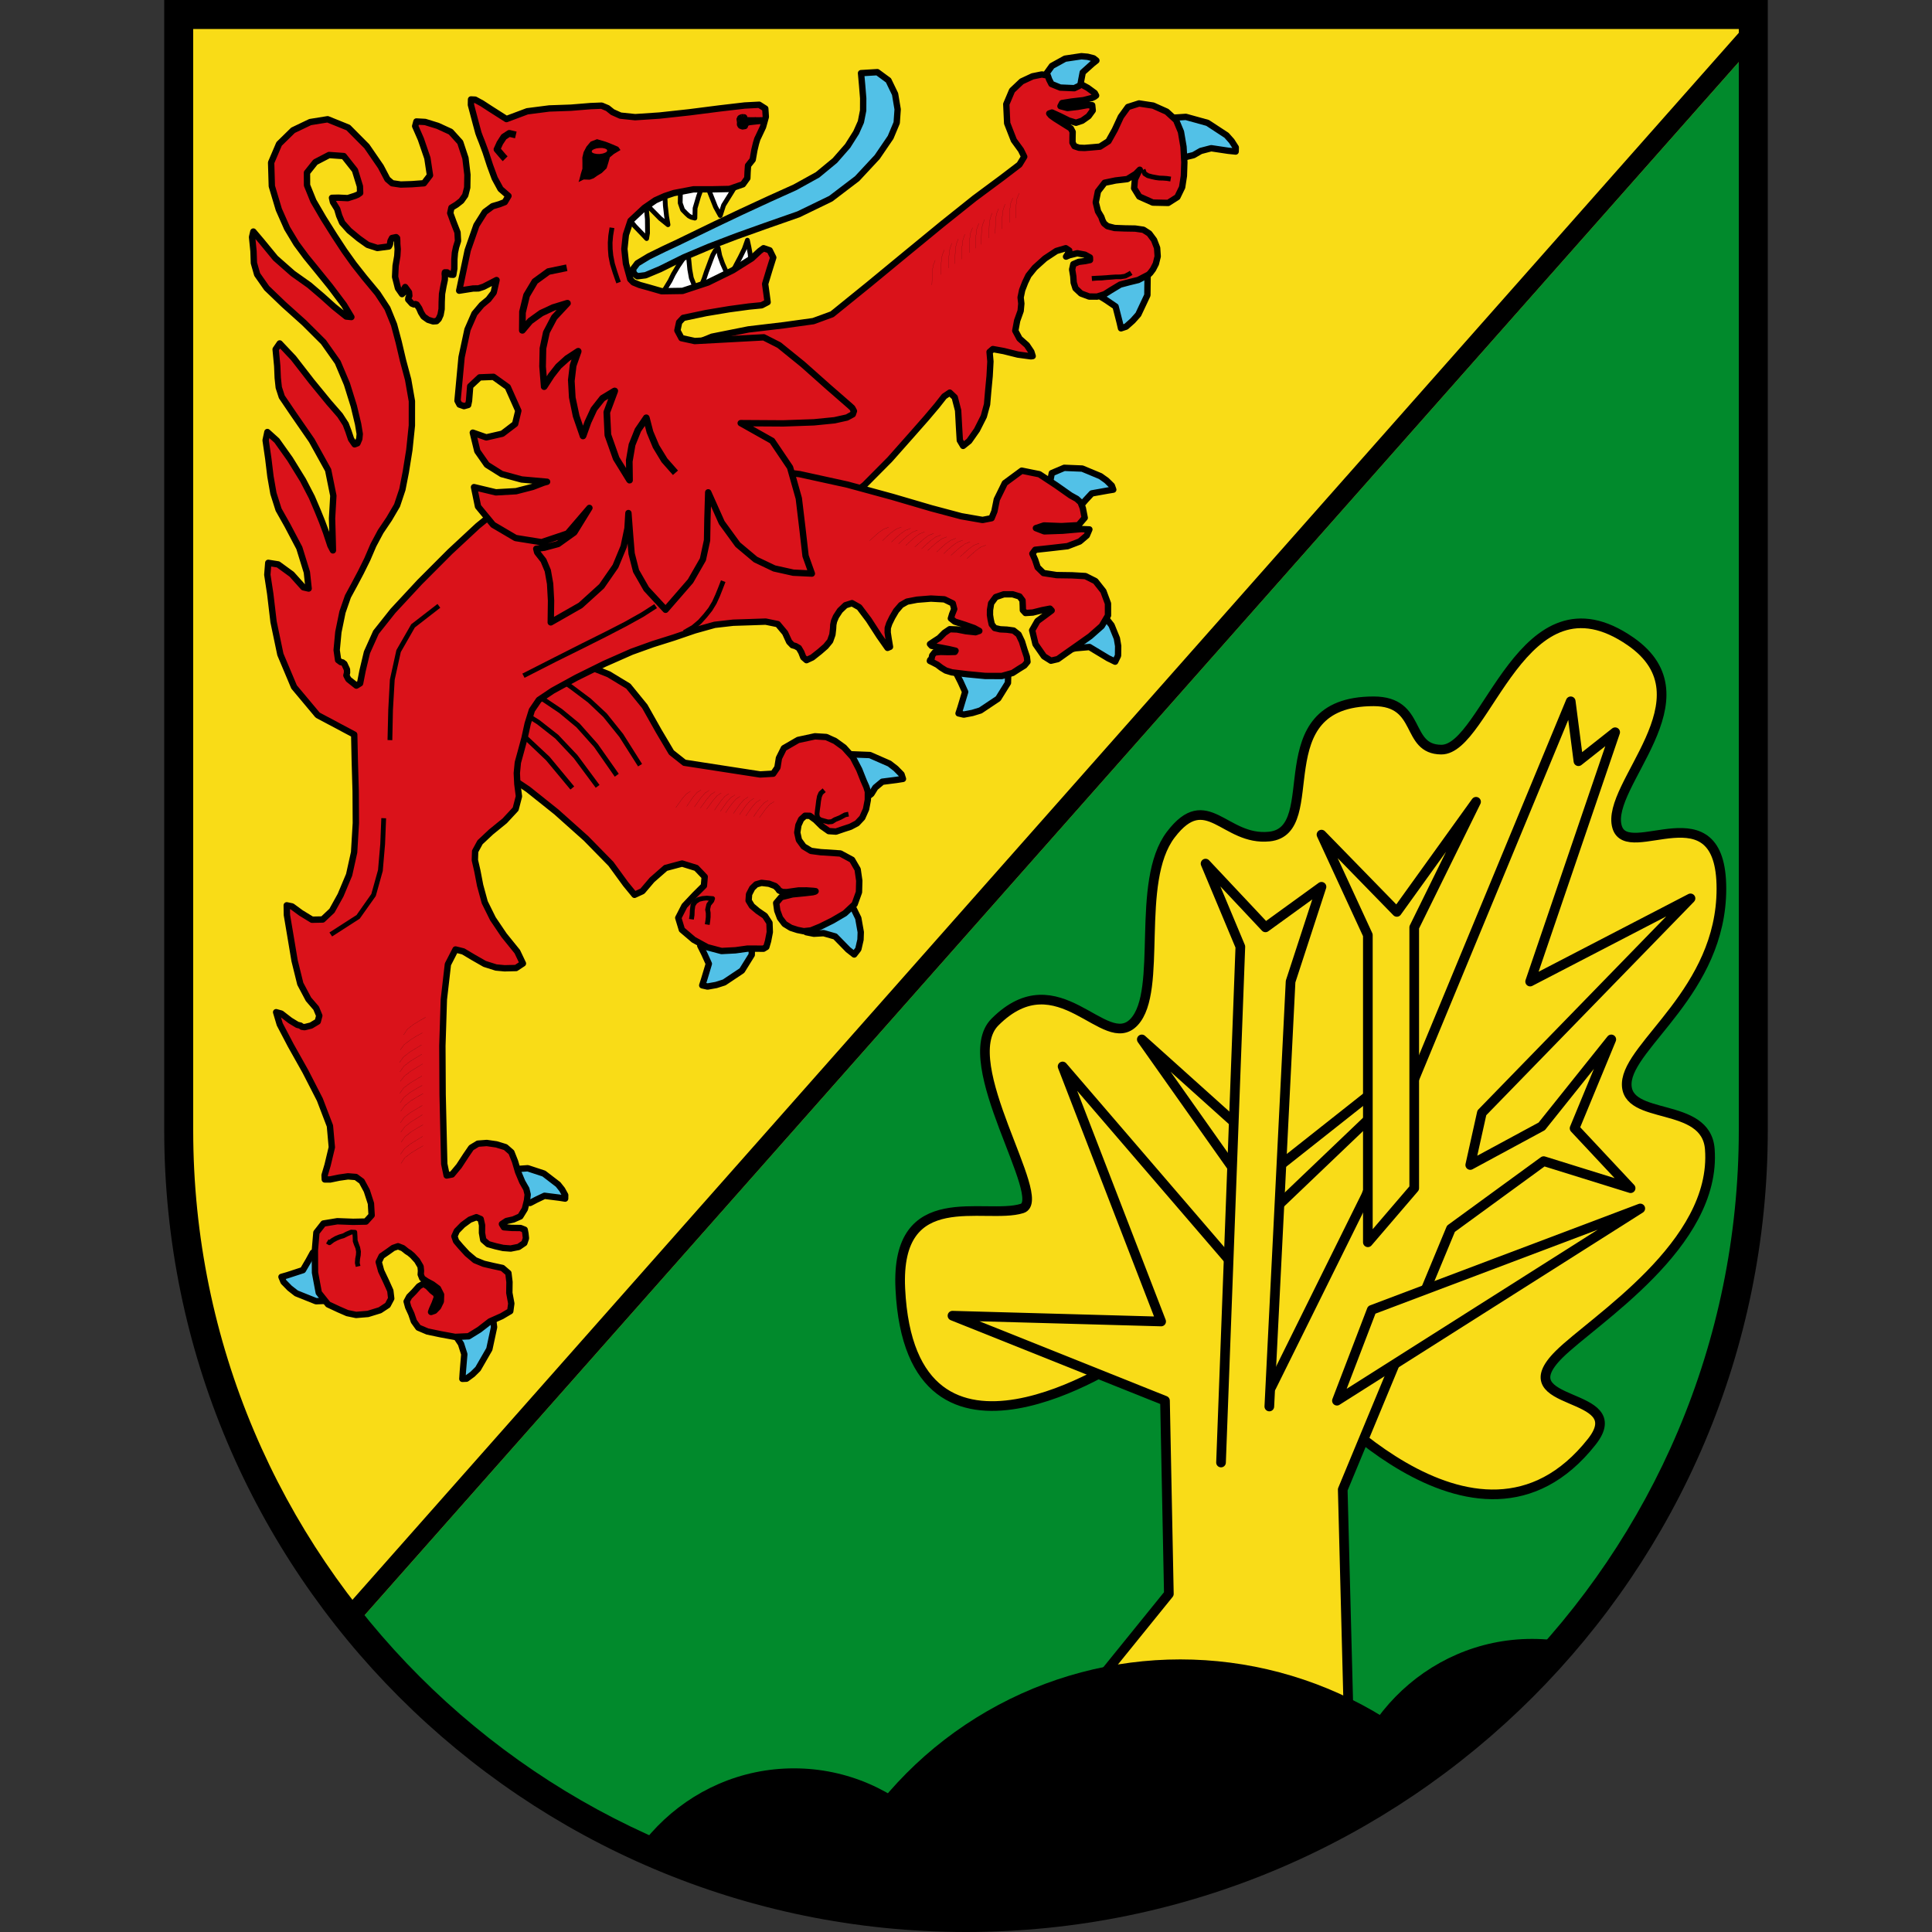 <?xml version="1.0" encoding="UTF-8" standalone="no"?>
<!DOCTYPE svg PUBLIC "-//W3C//DTD SVG 1.1//EN" "http://www.w3.org/Graphics/SVG/1.1/DTD/svg11.dtd">
<svg width="100%" height="100%" viewBox="0 0 1000 1000" version="1.1" xmlns="http://www.w3.org/2000/svg" xmlns:xlink="http://www.w3.org/1999/xlink" xml:space="preserve" xmlns:serif="http://www.serif.com/" style="fill-rule:evenodd;clip-rule:evenodd;stroke-linecap:round;stroke-linejoin:round;stroke-miterlimit:10;">
    <rect x="0" y="0" width="1000" height="1000" fill="#333333" stroke="none"/>
    <path d="M92.5,585L92.5,7.5C92.5,7.5 825.157,7.5 907.5,7.5C907.5,7.5 907.5,585 907.5,585C907.5,809.905 724.905,992.5 500,992.5C275.095,992.5 92.5,809.905 92.5,585Z" style="fill:rgb(249,220,23);"/>
    <path d="M907.5,23.606L183.653,841.766C258.395,933.713 372.387,992.5 500,992.5C724.905,992.5 907.5,809.905 907.5,585L907.5,23.606Z" style="fill:rgb(1,138,44);"/>
    <path d="M674,715C674,715 763.912,822.258 823.89,746.27C845.13,719.36 778.891,728.945 807,701C824.913,683.191 888.667,644.217 885,594.826C883.125,569.567 841.117,580.492 842,560.651C842.883,540.81 891,512.917 891,460C891,407.083 842.523,446.88 837,428C830.696,406.451 886.384,361.4 844,332C787.848,293.05 769.573,388.151 746,388C727.183,387.879 736.24,363 711,363C653.261,363 686.295,429.984 657,433C633.702,435.398 624.667,407.5 606,432C587.333,456.5 602.167,512.833 587,529C571.833,545.167 547.84,496.163 515,529C494.232,549.766 543.292,621.026 529,625.5C509.833,631.5 463.39,612.533 466,667C471.32,777.997 582.5,703 582.5,703L674,715Z" style="fill:rgb(249,220,24);stroke:black;stroke-width:5px;"/>
    <path d="M591,538L650,591L650,621.5L591,538Z" style="fill:rgb(249,220,24);stroke:black;stroke-width:5px;"/>
    <path d="M650,635L654,610L724,554.651L724,564.338L650,635Z" style="fill:rgb(249,220,24);stroke:black;stroke-width:5px;"/>
    <path d="M658,718L707,619L813,363L817,394L836,379L792,508.053L875,465L767,576L761,603L798,583L834,538L815,584L844,615L799,601L751,636L695,771L698,887L588,888L571,867L605,825L603,725L493,681L601,684L550,552L642,659L658,718Z" style="fill:rgb(249,220,24);stroke:black;stroke-width:5px;"/>
    <path d="M632,757L642,490L624,447L655,480L684,459L668,508.053L657,728" style="fill:rgb(249,220,24);stroke:black;stroke-width:5px;"/>
    <path d="M684,432L723,472L764,415L732,480L732,615L708,643L708,484L684,432Z" style="fill:rgb(249,220,24);stroke:black;stroke-width:5px;"/>
    <path d="M710,678L692,725L849,625.5L710,678Z" style="fill:rgb(249,220,24);stroke:black;stroke-width:5px;"/>
    <g>
        <clipPath id="_clip1">
            <path d="M907.5,23.606L183.653,841.766C258.395,933.713 372.387,992.5 500,992.5C724.905,992.5 907.5,809.905 907.5,585L907.5,23.606Z"/>
        </clipPath>
        <g clip-path="url(#_clip1)">
            <g transform="matrix(1.01,0,0,1.01,-85.97,-60.192)">
                <circle cx="690" cy="1108" r="198"/>
            </g>
            <g transform="matrix(0.505,0,0,0.517,444.515,377.825)">
                <circle cx="690" cy="1108" r="198"/>
            </g>
            <g transform="matrix(0.505,0,0,0.517,62.515,444.825)">
                <circle cx="690" cy="1108" r="198"/>
            </g>
        </g>
    </g>
    <path d="M85,585L85,0L915,0L915,585C915,814.045 729.045,1000 500,1000C270.955,1000 85,814.045 85,585ZM100,585L100,15C202.41,15 797.59,15 900,15C900,15 900,585 900,585C900,805.766 720.766,985 500,985C279.234,985 100,805.766 100,585Z"/>
    <path d="M177.344,833.805L907.5,8.514L907.5,23.606L183.653,841.766C181.518,839.139 179.415,836.486 177.344,833.805Z"/>
    <g id="g1" transform="matrix(1.664,0,0,1.664,362.097,358.252)">
        <g id="g29" transform="matrix(-0.03,0.002,0.002,0.03,302.096,-229.373)">
            <path id="path5" d="M6172,890L6187,953L6274,983L6412,985L6468,969L6486,940L6513,903L6540,813L6465,722L6324,656L6153,642L6090,652L6029,672L6002,697L6044,726L6151,810L6172,890Z" style="fill:rgb(15,71,175);fill-rule:nonzero;"/>
            <path id="path6" d="M6044,726L6151,810L6172,890L6187,953L6274,983L6412,985L6468,969L6486,940L6513,903L6540,813L6465,722L6324,656L6153,642L6090,652L6029,672L6002,697L6044,726Z" style="fill:rgb(82,193,231);fill-rule:nonzero;stroke:black;stroke-width:65.86px;stroke-linecap:butt;stroke-linejoin:miter;stroke-miterlimit:4;"/>
            <path id="path7" d="M4703,1719L4877,1681L4987,1702L5064,1740L5138,1753L5241,1700L5380,1578L5416,1517L5399,1479L5382,1431L5300,1340L5117,1340L4897,1417L4710,1558L4661,1621L4623,1690L4627,1732L4703,1719Z" style="fill:rgb(15,71,175);fill-rule:nonzero;"/>
            <path id="path8" d="M4703,1719L4877,1681L4987,1702L5064,1740L5138,1753L5241,1700L5380,1578L5416,1517L5399,1479L5382,1431L5300,1340L5117,1340L4897,1417L4710,1558L4661,1621L4623,1690L4627,1732L4703,1719Z" style="fill:rgb(82,193,231);fill-rule:nonzero;stroke:black;stroke-width:65.86px;stroke-linecap:butt;stroke-linejoin:miter;stroke-miterlimit:4;"/>
            <path id="path9" d="M6065,3177L6139,3124L6116,3011L6014,2860L5950,2810L5898,2808L5830,2802L5688,2826L5622,2962L5637,3154L5744,3347L5806,3408L5878,3464L5932,3478L5942,3416L5973,3249L6065,3177Z" style="fill:rgb(15,71,175);fill-rule:nonzero;"/>
            <path id="path10" d="M5942,3416L5973,3249L6065,3177L6139,3124L6116,3011L6014,2860L5950,2810L5898,2808L5830,2802L5688,2826L5622,2962L5637,3154L5744,3347L5806,3408L5878,3464L5932,3478L5942,3416Z" style="fill:rgb(82,193,231);fill-rule:nonzero;stroke:black;stroke-width:65.86px;stroke-linecap:butt;stroke-linejoin:miter;stroke-miterlimit:4;"/>
            <path id="path11" d="M6419,5230L6473,5285L6581,5263L6723,5179L6771,5128L6771,5087L6775,5033L6746,4925L6614,4879L6429,4899L6246,4990L6186,5039L6135,5096L6123,5138L6185,5144L6347,5162L6419,5230Z" style="fill:rgb(15,71,175);fill-rule:nonzero;"/>
            <path id="path12" d="M6185,5144L6347,5162L6419,5230L6473,5285L6581,5263L6723,5179L6771,5128L6771,5087L6775,5033L6746,4925L6614,4879L6429,4899L6246,4990L6186,5039L6135,5096L6123,5138L6185,5144Z" style="fill:rgb(82,193,231);fill-rule:nonzero;stroke:black;stroke-width:65.86px;stroke-linecap:butt;stroke-linejoin:miter;stroke-miterlimit:4;"/>
            <path id="path13" d="M6292,6875L6477,6746L6619,6749L6728,6762L6817,6665L6859,6507L6830,6424L6759,6392L6673,6388L6602,6387L6416,6384L6302,6437L6234,6537L6188,6676L6180,6755L6188,6855L6222,6915L6292,6875Z" style="fill:rgb(15,71,175);fill-rule:nonzero;"/>
            <path id="path14" d="M6292,6875L6477,6746L6619,6749L6728,6762L6817,6665L6859,6507L6830,6424L6759,6392L6673,6388L6602,6387L6416,6384L6302,6437L6234,6537L6188,6676L6180,6755L6188,6855L6222,6915L6292,6875Z" style="fill:rgb(82,193,231);fill-rule:nonzero;stroke:black;stroke-width:65.86px;stroke-linecap:butt;stroke-linejoin:miter;stroke-miterlimit:4;"/>
            <path id="path15" d="M7832,7015L7868,6931L7790,6847L7624,6770L7543,6759L7497,6785L7436,6816L7329,6910L7343,7060L7455,7216L7646,7326L7731,7346L7821,7357L7874,7341L7851,7284L7791,7124L7832,7015Z" style="fill:rgb(15,71,175);fill-rule:nonzero;"/>
            <path id="path16" d="M7851,7284L7791,7124L7832,7015L7868,6931L7790,6847L7624,6770L7543,6759L7497,6785L7436,6816L7329,6910L7343,7060L7455,7216L7646,7326L7731,7346L7821,7357L7874,7341L7851,7284Z" style="fill:rgb(82,193,231);fill-rule:nonzero;stroke:black;stroke-width:65.86px;stroke-linecap:butt;stroke-linejoin:miter;stroke-miterlimit:4;"/>
            <path id="path17" d="M8560,7985L8708,7994L8784,8049L8829,8112L8881,8147L8981,8118L9134,8025L9185,7968L9185,7922L9189,7864L9159,7741L9016,7689L8818,7710L8622,7812L8560,7867L8505,7931L8493,7979L8560,7985Z" style="fill:rgb(82,193,231);fill-rule:nonzero;"/>
            <path id="path18" d="M8560,7985L8708,7994L8784,8049L8829,8112L8881,8147L8981,8118L9134,8025L9185,7968L9185,7922L9189,7864L9159,7741L9016,7689L8818,7710L8622,7812L8560,7867L8505,7931L8493,7979L8560,7985Z" style="fill:none;fill-rule:nonzero;stroke:black;stroke-width:65.86px;stroke-linecap:butt;stroke-linejoin:miter;stroke-miterlimit:4;"/>
            <path id="path19" d="M9042,9610L9071,9706L9117,9758L9177,9704L9301,9559L9418,9517L9519,9516L9597,9495L9647,9392L9656,9228L9611,9153L9535,9138L9450,9151L9379,9165L9197,9199L9096,9274L9050,9386L9034,9532L9042,9610Z" style="fill:rgb(15,71,175);fill-rule:nonzero;"/>
            <path id="path20" d="M9177,9704L9301,9559L9418,9517L9519,9516L9597,9495L9647,9392L9656,9228L9611,9153L9535,9138L9450,9151L9379,9165L9197,9199L9096,9274L9050,9386L9034,9532L9042,9610L9071,9706L9117,9758L9177,9704Z" style="fill:rgb(82,193,231);fill-rule:nonzero;stroke:black;stroke-width:65.86px;stroke-linecap:butt;stroke-linejoin:miter;stroke-miterlimit:4;"/>
            <path id="path21" d="M10665,9645L10700,9562L10622,9478L10456,9401L10376,9391L10330,9416L10269,9447L10162,9540L10175,9691L10287,9847L10478,9957L10563,9978L10653,9988L10707,9972L10684,9914L10624,9754L10665,9645Z" style="fill:rgb(15,71,175);fill-rule:nonzero;"/>
            <path id="path22" d="M10684,9914L10624,9754L10665,9645L10700,9562L10622,9478L10456,9401L10376,9391L10330,9416L10269,9447L10162,9540L10175,9691L10287,9847L10478,9957L10563,9978L10653,9988L10707,9972L10684,9914Z" style="fill:rgb(82,193,231);fill-rule:nonzero;stroke:black;stroke-width:65.86px;stroke-linecap:butt;stroke-linejoin:miter;stroke-miterlimit:4;"/>
            <path id="path23" d="M12568,12071L12634,12100L12726,12053L12830,11948L12857,11895L12844,11863L12830,11820L12770,11741L12634,11740L12471,11806L12332,11928L12294,11983L12266,12043L12269,12079L12326,12066L12480,12036L12568,12071Z" style="fill:rgb(15,71,175);fill-rule:nonzero;"/>
            <path id="path24" d="M12326,12066L12480,12036L12568,12071L12634,12100L12726,12053L12830,11948L12857,11895L12844,11863L12830,11820L12770,11741L12634,11740L12471,11806L12332,11928L12294,11983L12266,12043L12269,12079L12326,12066Z" style="fill:rgb(82,193,231);fill-rule:nonzero;stroke:black;stroke-width:65.86px;stroke-linecap:butt;stroke-linejoin:miter;stroke-miterlimit:4;"/>
            <path id="path25" d="M13444,13794L13417,13616L13444,13507L13487,13433L13504,13360L13458,13256L13344,13109L13285,13069L13247,13083L13198,13099L13102,13174L13091,13357L13155,13581L13286,13777L13345,13828L13411,13870L13454,13869L13444,13794Z" style="fill:rgb(15,71,175);fill-rule:nonzero;"/>
            <path id="path26" d="M13444,13794L13417,13616L13444,13507L13487,13433L13504,13360L13458,13256L13344,13109L13285,13069L13247,13083L13198,13099L13102,13174L13091,13357L13155,13581L13286,13777L13345,13828L13411,13870L13454,13869L13444,13794Z" style="fill:rgb(82,193,231);fill-rule:nonzero;stroke:black;stroke-width:65.86px;stroke-linecap:butt;stroke-linejoin:miter;stroke-miterlimit:4;"/>
            <path id="path27" d="M14960,12541L14911,12464L14796,12481L14640,12573L14586,12635L14581,12688L14571,12756L14587,12897L14719,12972L14911,12967L15109,12872L15174,12814L15233,12745L15251,12692L15190,12679L15025,12637L14960,12541Z" style="fill:rgb(15,71,175);fill-rule:nonzero;"/>
            <path id="path28" d="M15190,12679L15025,12637L14960,12541L14911,12464L14796,12481L14640,12573L14586,12635L14581,12688L14571,12756L14587,12897L14719,12972L14911,12967L15109,12872L15174,12814L15233,12745L15251,12692L15190,12679Z" style="fill:rgb(82,193,231);fill-rule:nonzero;stroke:black;stroke-width:65.86px;stroke-linecap:butt;stroke-linejoin:miter;stroke-miterlimit:4;"/>
            <path id="path29" d="M9585,9091L9503,9087L9478,9082L9472,9078L9497,9073L9565,9064L9649,9059L9717,9064L9770,9068L9815,9064L9848,9046L9862,9023L9886,8997L9948,8969L10025,8955L10081,8967L10124,9003L10161,9064L10170,9129L10140,9187L10083,9242L10012,9298L9970,9373L9973,9469L9997,9560L10019,9620L10050,9636L10116,9631L10214,9624L10340,9633L10484,9631L10629,9582L10764,9496L10879,9384L10908,9259L10836,9139L10721,9032L10621,8945L10607,8853L10688,8756L10831,8701L11004,8735L11153,8849L11260,8959L11344,8991L11427,8875L11566,8655L11806,8375L12093,8082L12371,7828L12587,7662L12670,7466L12628,7149L12518,6804L12396,6521L12321,6394L12210,6406L11991,6470L11720,6572L11458,6697L11264,6833L11108,7053L10981,7318L10865,7547L10738,7662L9964,7835L9829,7836L9781,7775L9759,7679L9701,7580L9549,7505L9372,7479L9256,7494L9168,7541L9080,7614L8996,7721L8938,7853L8900,7971L8876,8037L8864,8087L8870,8171L8895,8267L8940,8352L8998,8406L9068,8437L9143,8456L9221,8477L9295,8467L9363,8412L9424,8343L9480,8296L9529,8292L9572,8326L9604,8385L9621,8460L9609,8538L9565,8608L9492,8659L9393,8679L9190,8706L9074,8779L9023,8882L9014,9000L9025,9118L9078,9239L9186,9327L9318,9393L9448,9447L9547,9480L9622,9483L9685,9466L9753,9439L9815,9395L9858,9330L9881,9253L9887,9173L9832,9116L9714,9095L9585,9091Z" style="fill:rgb(218,18,26);fill-rule:nonzero;stroke:black;stroke-width:65.85px;stroke-linecap:butt;stroke-linejoin:miter;stroke-miterlimit:4;"/>
        </g>
        <g id="g33" transform="matrix(0.992,-1.7261e-07,1.7261e-07,0.992,-173.786,-212.059)">
            <path id="path30" d="M110.781,213.813L109.969,215.094L117.844,219.844L124.25,223.844L129.938,228.313L135.781,234.531L142.625,243.75L143.813,242.875L136.875,233.5L130.875,227.156L125.031,222.563L118.625,218.531L110.781,213.813Z" style="fill-rule:nonzero;"/>
            <path id="path31" d="M128.969,206.938L128.094,208.188L134.781,212.938L140.188,217L145,221.563L150.031,227.813L155.906,237.063L157.156,236.281L151.219,226.875L146.063,220.438L141.094,215.813L135.625,211.719L128.969,206.938Z" style="fill-rule:nonzero;"/>
            <path id="path32" d="M118.531,210.25L117.719,211.563L125.188,216.281L131.188,220.313L136.563,224.781L142.125,231L148.594,240.281L149.844,239.375L143.25,230L137.563,223.594L132.063,219.063L125.969,214.969L118.531,210.25Z" style="fill-rule:nonzero;"/>
            <path id="path33" d="M98.844,214.531L98.094,215.906L107,220.563L114.156,224.531L120.563,228.969L127.063,235.156L134.688,244.313L135.875,243.344L128.125,234L121.406,227.719L114.875,223.188L107.719,219.219L98.844,214.531Z" style="fill-rule:nonzero;"/>
        </g>
        <g id="path34" transform="matrix(-0.03,0.002,0.002,0.03,302.096,-229.373)">
            <path d="M6496,1203L6525,1211L6509,1233L6468,1267L6402,1315L6312,1380L6296,1417L6301,1473L6305,1528L6287,1566L6241,1585L6185,1591L6114,1590L6024,1588L5933,1538L5859,1424L5788,1294L5708,1198L5591,1169L5447,1201L5311,1273L5220,1368L5178,1491L5162,1647L5164,1809L5178,1948L5204,2064L5260,2162L5359,2216L5517,2202L5653,2130L5700,2041L5686,1950L5643,1874L5629,1854L5674,1894L5764,1942L5886,1948L6001,1964L6076,2049L6106,2160L6089,2255L6059,2314L6048,2353L6035,2383L6002,2414L5929,2438L5825,2449L5717,2458L5633,2476L5575,2519L5530,2589L5504,2673L5504,2761L5528,2836L5561,2891L5592,2927L5611,2943L5721,2991L5818,3008L5910,3026L6011,3078L6079,3115L6157,3134L6239,3128L6321,3091L6374,3034L6389,2974L6389,2909L6396,2837L6380,2783L6323,2763L6255,2759L6205,2752L6204,2725L6254,2693L6332,2673L6415,2688L6450,2700L6432,2676L6413,2639L6447,2613L6546,2635L6669,2705L6781,2793L6851,2869L6890,2938L6926,3015L6947,3090L6944,3154L6956,3229L6999,3328L7025,3430L6987,3514L6915,3587L6874,3658L6863,3704L6882,3705L7015,3678L7158,3632L7269,3604L7305,3631L7303,3731L7321,3880L7347,4040L7367,4171L7409,4293L7489,4428L7577,4537L7643,4583L7673,4524L7672,4382L7670,4214L7696,4076L7744,4024L7804,4059L7886,4150L8002,4270L8165,4432L8409,4673L8688,4919L8957,5097L9169,5134L11284,4372L11263,4011L11164,3767L11012,3613L10835,3518L10658,3456L10507,3398L10160,3283L9779,3233L9410,3214L9103,3192L8905,3134L8505,2852L8100,2561L7710,2282L7355,2035L7055,1842L6868,1718L6813,1640L6842,1569L6909,1463L6966,1283L6962,1085L6893,948L6788,861L6672,816L6574,803L6514,819L6503,859L6482,908L6394,951L6249,967L6197,946L6173,933L6110,973L6041,1031L6029,1058L6048,1070L6077,1081L6163,1097L6285,1103L6385,1112L6404,1143L6333,1167L6228,1162L6128,1151L6076,1155L6074,1210L6121,1266L6190,1308L6255,1325L6329,1297L6420,1244L6496,1203Z" style="fill:rgb(218,18,26);fill-rule:nonzero;stroke:black;stroke-width:65.86px;stroke-linecap:butt;stroke-linejoin:miter;stroke-miterlimit:4;"/>
        </g>
        <g id="path35" transform="matrix(-0.03,0.002,0.002,0.03,302.096,-229.373)">
            <path d="M6996,6442L6905,6384L6842,6343L6858,6323L6938,6333L7038,6351L7114,6351L7139,6320L7137,6272L7136,6219L7164,6176L7234,6149L7325,6143L7410,6166L7462,6227L7478,6295L7482,6347L7478,6393L7470,6445L7442,6485L7386,6502L7317,6510L7249,6524L7200,6568L7170,6643L7150,6728L7130,6804L7127,6856L7161,6892L7218,6922L7288,6961L7402,6985L7573,6973L7757,6943L7915,6913L7976,6890L8021,6858L8060,6824L8106,6796L8134,6780L8131,6771L8115,6757L8106,6725L8080,6696L8017,6694L7940,6701L7870,6704L7862,6692L7931,6671L8027,6646L8106,6625L8121,6606L8083,6584L8022,6550L7965,6500L7907,6466L7831,6474L7740,6498L7643,6515L7603,6504L7655,6471L7753,6429L7850,6391L7888,6356L7872,6313L7847,6261L7858,6202L7942,6154L8080,6137L8225,6139L8329,6152L8393,6183L8448,6239L8493,6305L8528,6366L8546,6411L8550,6457L8545,6517L8536,6607L8562,6616L8639,6489L8737,6313L8826,6177L8898,6130L8967,6147L9028,6198L9073,6258L9096,6304L9106,6340L9111,6381L9122,6441L9150,6506L9199,6558L9265,6608L9345,6663L9407,6687L9438,6656L9455,6602L9478,6556L9511,6534L9542,6523L9573,6486L9609,6391L9679,6295L9802,6261L9960,6256L10138,6250L10330,6259L10541,6303L10760,6362L10982,6416L11206,6480L11497,6586L11796,6710L12048,6827L12197,6913L12276,7014L12329,7151L12372,7299L12418,7433L12457,7545L12475,7654L12477,7767L12469,7895L12512,8024L12633,8138L12781,8243L12902,8342L12959,8432L12968,8523L12950,8634L12931,8787L12895,8965L12822,9141L12719,9318L12593,9497L12543,9623L12617,9665L12736,9660L12823,9646L12938,9601L13051,9526L13151,9457L13229,9432L13318,9580L13384,9940L13431,10417L13462,10921L13481,11358L13493,11638L13476,11759L13420,11752L13342,11670L13263,11565L13203,11489L13132,11452L13040,11451L12941,11472L12849,11507L12792,11564L12761,11660L12736,11772L12700,11877L12663,11953L12653,12011L12664,12072L12692,12159L12744,12232L12818,12259L12890,12270L12939,12298L12921,12333L12840,12345L12750,12352L12708,12372L12703,12412L12701,12462L12721,12510L12782,12546L12865,12557L12943,12546L13020,12523L13096,12496L13143,12449L13151,12375L13145,12296L13155,12232L13198,12210L13267,12231L13344,12280L13410,12339L13438,12392L13424,12443L13381,12501L13318,12580L13242,12653L13154,12696L13059,12725L12964,12752L12906,12809L12901,12902L12910,13014L12897,13125L12913,13203L13004,13249L13129,13295L13245,13373L13360,13434L13500,13431L13646,13394L13782,13356L13873,13310L13915,13242L13936,13164L13964,13091L13976,13032L13946,12984L13894,12938L13839,12884L13791,12860L13747,12891L13706,12940L13666,12976L13661,13010L13688,13071L13719,13130L13731,13157L13695,13147L13655,13111L13623,13055L13616,12985L13644,12919L13698,12873L13757,12836L13799,12803L13812,12763L13807,12726L13808,12681L13840,12617L13884,12562L13913,12534L13940,12514L13978,12479L14027,12456L14078,12470L14136,12506L14203,12546L14237,12605L14218,12699L14175,12808L14137,12910L14133,12991L14174,13057L14257,13104L14384,13134L14507,13136L14597,13111L14682,13067L14789,13008L14877,12881L14902,12671L14888,12441L14860,12258L14781,12170L14636,12156L14473,12173L14341,12179L14278,12118L14277,11996L14311,11861L14357,11760L14414,11712L14495,11700L14588,11707L14682,11720L14737,11716L14736,11672L14698,11569L14642,11389L14647,11167L14733,10888L14862,10589L14996,10308L15095,10084L15124,9956L15072,9974L14985,10051L14914,10101L14882,10111L14868,10124L14841,10130L14773,10118L14701,10081L14681,10022L14708,9942L14781,9845L14855,9680L14898,9438L14924,9178L14946,8960L14941,8860L14887,8875L14799,8949L14690,9026L14580,9031L14478,8947L14378,8792L14276,8588L14209,8359L14171,8059L14151,7729L14139,7410L14127,7144L14491,6918L14715,6611L14834,6266L14882,5925L14897,5633L14914,5434L14896,5312L14795,5335L14662,5446L14550,5589L14497,5605L14504,5436L14565,5180L14673,4937L14753,4770L14795,4599L14814,4422L14824,4237L14839,4045L14815,3961L14723,4056L14600,4256L14480,4483L14401,4664L14351,4807L14313,4922L14279,5036L14243,5176L14220,5228L14215,5110L14207,4897L14178,4664L14214,4396L14363,4079L14535,3791L14642,3608L14667,3509L14671,3410L14668,3286L14673,3113L14627,3055L14495,3215L14323,3470L14161,3697L14054,3838L14001,3933L13978,4009L13956,4093L13923,4148L13893,4139L13871,4095L13863,4045L13873,3942L13905,3753L13961,3520L14041,3289L14174,3071L14361,2858L14558,2656L14723,2475L14812,2328L14838,2207L14834,2085L14839,1938L14822,1882L14743,1989L14612,2172L14443,2342L14281,2474L14155,2597L14042,2713L13922,2823L13869,2832L13937,2700L14067,2501L14201,2311L14294,2180L14386,2037L14471,1872L14544,1672L14600,1426L14591,1182L14496,995L14343,864L14160,791L13978,774L13771,874L13592,1080L13462,1299L13402,1434L13356,1479L13268,1498L13153,1502L13028,1501L12960,1423L12975,1244L13029,1044L13079,905L13063,858L12973,869L12845,918L12716,988L12625,1103L12582,1270L12573,1443L12584,1575L12610,1654L12654,1708L12707,1744L12761,1772L12777,1827L12749,1923L12715,2031L12716,2120L12740,2182L12756,2239L12766,2307L12773,2402L12788,2466L12818,2462L12849,2437L12873,2435L12876,2450L12875,2473L12879,2512L12897,2575L12917,2655L12926,2737L12932,2812L12947,2871L12969,2912L12993,2933L13028,2933L13079,2913L13124,2876L13147,2833L13163,2788L13186,2748L13199,2742L13214,2745L13235,2735L13270,2690L13267,2673L13256,2652L13257,2616L13293,2559L13302,2574L13312,2615L13330,2630L13368,2567L13390,2447L13377,2333L13353,2234L13344,2163L13345,2111L13343,2073L13343,2048L13352,2038L13395,2044L13413,2074L13421,2109L13433,2129L13553,2137L13651,2098L13739,2026L13832,1938L13899,1852L13925,1778L13941,1707L13980,1633L13987,1588L13920,1591L13824,1602L13748,1583L13719,1573L13693,1557L13691,1488L13731,1319L13837,1165L13988,1144L14134,1208L14228,1311L14236,1441L14181,1608L14089,1793L13988,1980L13896,2143L13807,2287L13707,2433L13582,2606L13491,2767L13434,2939L13398,3122L13366,3315L13326,3517L13302,3742L13319,3993L13362,4244L13414,4470L13461,4647L13527,4808L13618,4942L13715,5067L13799,5202L13871,5343L13947,5474L14023,5597L14097,5714L14164,5872L14220,6075L14250,6260L14242,6364L14215,6387L14198,6391L14180,6407L14157,6467L14158,6499L14167,6528L14149,6569L14071,6640L14031,6619L13997,6491L13939,6304L13832,6103L13642,5894L13346,5615L13013,5323L12708,5075L12501,4929L12236,4781L10290,4648L9835,4667L9350,4762L8864,4903L8409,5060L8014,5205L7710,5308L7493,5361L7399,5349L7365,5280L7332,5159L7238,4996L7055,4879L6875,4928L6709,5054L6568,5168L6506,5208L6469,5247L6450,5307L6437,5409L6508,5481L6683,5479L6863,5460L6948,5482L6864,5521L6673,5527L6481,5523L6397,5532L6428,5593L6505,5650L6634,5690L6824,5699L6970,5705L7002,5743L6978,5807L6957,5888L6901,5951L6767,5981L6607,5994L6470,6011L6370,6070L6295,6179L6256,6310L6264,6433L6336,6538L6462,6635L6604,6722L6726,6796L6812,6849L6884,6861L6953,6811L7032,6680L7057,6534L6996,6442Z" style="fill:rgb(218,18,26);fill-rule:nonzero;stroke:black;stroke-width:65.85px;stroke-linecap:butt;stroke-linejoin:miter;stroke-miterlimit:4;"/>
        </g>
        <g id="g87" transform="matrix(-0.03,0.002,0.002,0.03,302.096,-229.373)">
            <path id="path36" d="M6891,2014L6917,2069L6931,2139L6937,2210L6942,2267" style="fill:none;fill-rule:nonzero;stroke:black;stroke-width:0.99px;stroke-linecap:butt;stroke-linejoin:miter;stroke-miterlimit:4;"/>
            <path id="path37" d="M6959,2057L6985,2111L6999,2181L7005,2252L7010,2309" style="fill:none;fill-rule:nonzero;stroke:black;stroke-width:0.99px;stroke-linecap:butt;stroke-linejoin:miter;stroke-miterlimit:4;"/>
            <path id="path38" d="M7043,2116L7067,2172L7081,2244L7087,2314L7092,2370" style="fill:none;fill-rule:nonzero;stroke:black;stroke-width:0.99px;stroke-linecap:butt;stroke-linejoin:miter;stroke-miterlimit:4;"/>
            <path id="path39" d="M7114,2159L7140,2214L7154,2285L7160,2356L7165,2413" style="fill:none;fill-rule:nonzero;stroke:black;stroke-width:0.99px;stroke-linecap:butt;stroke-linejoin:miter;stroke-miterlimit:4;"/>
            <path id="path40" d="M7184,2200L7208,2256L7222,2327L7228,2398L7233,2455" style="fill:none;fill-rule:nonzero;stroke:black;stroke-width:0.99px;stroke-linecap:butt;stroke-linejoin:miter;stroke-miterlimit:4;"/>
            <path id="path41" d="M7266,2262L7292,2318L7306,2389L7312,2460L7317,2516" style="fill:none;fill-rule:nonzero;stroke:black;stroke-width:0.99px;stroke-linecap:butt;stroke-linejoin:miter;stroke-miterlimit:4;"/>
            <path id="path42" d="M7327,2297L7352,2352L7366,2423L7372,2494L7377,2551" style="fill:none;fill-rule:nonzero;stroke:black;stroke-width:0.99px;stroke-linecap:butt;stroke-linejoin:miter;stroke-miterlimit:4;"/>
            <path id="path43" d="M7395,2337L7421,2393L7435,2465L7441,2536L7446,2593" style="fill:none;fill-rule:nonzero;stroke:black;stroke-width:0.99px;stroke-linecap:butt;stroke-linejoin:miter;stroke-miterlimit:4;"/>
            <path id="path44" d="M7479,2400L7503,2456L7517,2527L7524,2598L7529,2654" style="fill:none;fill-rule:nonzero;stroke:black;stroke-width:0.99px;stroke-linecap:butt;stroke-linejoin:miter;stroke-miterlimit:4;"/>
            <path id="path45" d="M7550,2443L7576,2498L7590,2569L7597,2640L7602,2697" style="fill:none;fill-rule:nonzero;stroke:black;stroke-width:0.99px;stroke-linecap:butt;stroke-linejoin:miter;stroke-miterlimit:4;"/>
            <path id="path46" d="M7620,2483L7644,2539L7658,2610L7664,2681L7669,2737" style="fill:none;fill-rule:nonzero;stroke:black;stroke-width:0.99px;stroke-linecap:butt;stroke-linejoin:miter;stroke-miterlimit:4;"/>
            <path id="path47" d="M7702,2546L7728,2601L7742,2671L7748,2742L7753,2799" style="fill:none;fill-rule:nonzero;stroke:black;stroke-width:0.99px;stroke-linecap:butt;stroke-linejoin:miter;stroke-miterlimit:4;"/>
            <path id="path48" d="M7803,2647L7829,2703L7843,2775L7849,2845L7854,2901" style="fill:none;fill-rule:nonzero;stroke:black;stroke-width:0.99px;stroke-linecap:butt;stroke-linejoin:miter;stroke-miterlimit:4;"/>
            <path id="path49" d="M7476,5623L7529,5639L7585,5674L7638,5715L7680,5749" style="fill:none;fill-rule:nonzero;stroke:black;stroke-width:0.99px;stroke-linecap:butt;stroke-linejoin:miter;stroke-miterlimit:4;"/>
            <path id="path50" d="M7545,5599L7600,5616L7657,5652L7709,5693L7751,5725" style="fill:none;fill-rule:nonzero;stroke:black;stroke-width:0.99px;stroke-linecap:butt;stroke-linejoin:miter;stroke-miterlimit:4;"/>
            <path id="path51" d="M7638,5578L7692,5596L7749,5632L7802,5672L7844,5705" style="fill:none;fill-rule:nonzero;stroke:black;stroke-width:0.99px;stroke-linecap:butt;stroke-linejoin:miter;stroke-miterlimit:4;"/>
            <path id="path52" d="M7712,5556L7766,5572L7823,5607L7876,5648L7917,5682" style="fill:none;fill-rule:nonzero;stroke:black;stroke-width:0.99px;stroke-linecap:butt;stroke-linejoin:miter;stroke-miterlimit:4;"/>
            <path id="path53" d="M7782,5532L7836,5549L7894,5584L7946,5625L7988,5660" style="fill:none;fill-rule:nonzero;stroke:black;stroke-width:0.99px;stroke-linecap:butt;stroke-linejoin:miter;stroke-miterlimit:4;"/>
            <path id="path54" d="M7875,5511L7928,5528L7985,5564L8038,5604L8080,5638" style="fill:none;fill-rule:nonzero;stroke:black;stroke-width:0.99px;stroke-linecap:butt;stroke-linejoin:miter;stroke-miterlimit:4;"/>
            <path id="path55" d="M7935,5488L7990,5505L8047,5541L8100,5582L8142,5617" style="fill:none;fill-rule:nonzero;stroke:black;stroke-width:0.99px;stroke-linecap:butt;stroke-linejoin:miter;stroke-miterlimit:4;"/>
            <path id="path56" d="M8007,5466L8060,5483L8116,5519L8169,5560L8211,5593" style="fill:none;fill-rule:nonzero;stroke:black;stroke-width:0.99px;stroke-linecap:butt;stroke-linejoin:miter;stroke-miterlimit:4;"/>
            <path id="path57" d="M8100,5444L8153,5461L8210,5497L8262,5538L8303,5571" style="fill:none;fill-rule:nonzero;stroke:black;stroke-width:0.99px;stroke-linecap:butt;stroke-linejoin:miter;stroke-miterlimit:4;"/>
            <path id="path58" d="M8172,5421L8226,5439L8283,5475L8336,5516L8377,5550" style="fill:none;fill-rule:nonzero;stroke:black;stroke-width:0.99px;stroke-linecap:butt;stroke-linejoin:miter;stroke-miterlimit:4;"/>
            <path id="path59" d="M8242,5398L8296,5415L8354,5451L8407,5492L8448,5526" style="fill:none;fill-rule:nonzero;stroke:black;stroke-width:0.99px;stroke-linecap:butt;stroke-linejoin:miter;stroke-miterlimit:4;"/>
            <path id="path60" d="M8336,5378L8390,5395L8447,5430L8499,5471L8541,5506" style="fill:none;fill-rule:nonzero;stroke:black;stroke-width:0.99px;stroke-linecap:butt;stroke-linejoin:miter;stroke-miterlimit:4;"/>
            <path id="path61" d="M8467,5371L8521,5388L8579,5423L8631,5464L8673,5497" style="fill:none;fill-rule:nonzero;stroke:black;stroke-width:0.99px;stroke-linecap:butt;stroke-linejoin:miter;stroke-miterlimit:4;"/>
            <path id="path62" d="M9839,8125L9883,8148L9928,8192L9969,8241L10001,8280" style="fill:none;fill-rule:nonzero;stroke:black;stroke-width:0.99px;stroke-linecap:butt;stroke-linejoin:miter;stroke-miterlimit:4;"/>
            <path id="path63" d="M9899,8108L9943,8131L9988,8176L10029,8225L10061,8266" style="fill:none;fill-rule:nonzero;stroke:black;stroke-width:0.99px;stroke-linecap:butt;stroke-linejoin:miter;stroke-miterlimit:4;"/>
            <path id="path64" d="M9978,8095L10023,8119L10068,8163L10109,8213L10141,8254" style="fill:none;fill-rule:nonzero;stroke:black;stroke-width:0.99px;stroke-linecap:butt;stroke-linejoin:miter;stroke-miterlimit:4;"/>
            <path id="path65" d="M10045,8077L10087,8101L10132,8145L10172,8194L10204,8235" style="fill:none;fill-rule:nonzero;stroke:black;stroke-width:0.99px;stroke-linecap:butt;stroke-linejoin:miter;stroke-miterlimit:4;"/>
            <path id="path66" d="M10104,8060L10148,8084L10193,8128L10234,8178L10267,8219" style="fill:none;fill-rule:nonzero;stroke:black;stroke-width:0.99px;stroke-linecap:butt;stroke-linejoin:miter;stroke-miterlimit:4;"/>
            <path id="path67" d="M10186,8047L10229,8071L10274,8116L10315,8165L10347,8206" style="fill:none;fill-rule:nonzero;stroke:black;stroke-width:0.99px;stroke-linecap:butt;stroke-linejoin:miter;stroke-miterlimit:4;"/>
            <path id="path68" d="M10238,8029L10282,8053L10326,8097L10367,8147L10400,8188" style="fill:none;fill-rule:nonzero;stroke:black;stroke-width:0.99px;stroke-linecap:butt;stroke-linejoin:miter;stroke-miterlimit:4;"/>
            <path id="path69" d="M10300,8012L10343,8036L10387,8081L10428,8131L10459,8171" style="fill:none;fill-rule:nonzero;stroke:black;stroke-width:0.99px;stroke-linecap:butt;stroke-linejoin:miter;stroke-miterlimit:4;"/>
            <path id="path70" d="M10379,7999L10422,8024L10467,8069L10508,8118L10541,8157" style="fill:none;fill-rule:nonzero;stroke:black;stroke-width:0.99px;stroke-linecap:butt;stroke-linejoin:miter;stroke-miterlimit:4;"/>
            <path id="path71" d="M10442,7983L10485,8007L10530,8052L10571,8101L10604,8140" style="fill:none;fill-rule:nonzero;stroke:black;stroke-width:0.99px;stroke-linecap:butt;stroke-linejoin:miter;stroke-miterlimit:4;"/>
            <path id="path72" d="M10502,7964L10546,7989L10591,8034L10632,8084L10665,8125" style="fill:none;fill-rule:nonzero;stroke:black;stroke-width:0.99px;stroke-linecap:butt;stroke-linejoin:miter;stroke-miterlimit:4;"/>
            <path id="path73" d="M10585,7954L10627,7977L10672,8022L10712,8072L10744,8114" style="fill:none;fill-rule:nonzero;stroke:black;stroke-width:0.99px;stroke-linecap:butt;stroke-linejoin:miter;stroke-miterlimit:4;"/>
            <path id="path74" d="M10695,7960L10738,7984L10783,8029L10824,8078L10857,8119" style="fill:none;fill-rule:nonzero;stroke:black;stroke-width:0.99px;stroke-linecap:butt;stroke-linejoin:miter;stroke-miterlimit:4;"/>
            <path id="path75" d="M13939,11603L13897,11548L13830,11503L13758,11465L13699,11436" style="fill:none;fill-rule:nonzero;stroke:black;stroke-width:0.99px;stroke-linecap:butt;stroke-linejoin:miter;stroke-miterlimit:4;"/>
            <path id="path76" d="M13938,11508L13893,11453L13826,11407L13754,11369L13697,11339" style="fill:none;fill-rule:nonzero;stroke:black;stroke-width:0.99px;stroke-linecap:butt;stroke-linejoin:miter;stroke-miterlimit:4;"/>
            <path id="path77" d="M13923,11384L13879,11330L13813,11284L13741,11246L13685,11219" style="fill:none;fill-rule:nonzero;stroke:black;stroke-width:0.99px;stroke-linecap:butt;stroke-linejoin:miter;stroke-miterlimit:4;"/>
            <path id="path78" d="M13920,11281L13875,11228L13809,11182L13738,11144L13684,11114" style="fill:none;fill-rule:nonzero;stroke:black;stroke-width:0.99px;stroke-linecap:butt;stroke-linejoin:miter;stroke-miterlimit:4;"/>
            <path id="path79" d="M13918,11184L13874,11130L13807,11085L13735,11048L13679,11019" style="fill:none;fill-rule:nonzero;stroke:black;stroke-width:0.99px;stroke-linecap:butt;stroke-linejoin:miter;stroke-miterlimit:4;"/>
            <path id="path80" d="M13906,11064L13860,11009L13793,10962L13721,10925L13663,10897" style="fill:none;fill-rule:nonzero;stroke:black;stroke-width:0.99px;stroke-linecap:butt;stroke-linejoin:miter;stroke-miterlimit:4;"/>
            <path id="path81" d="M13907,10977L13862,10922L13795,10876L13724,10839L13667,10812" style="fill:none;fill-rule:nonzero;stroke:black;stroke-width:0.99px;stroke-linecap:butt;stroke-linejoin:miter;stroke-miterlimit:4;"/>
            <path id="path82" d="M13903,10878L13859,10825L13791,10780L13719,10743L13663,10715" style="fill:none;fill-rule:nonzero;stroke:black;stroke-width:0.99px;stroke-linecap:butt;stroke-linejoin:miter;stroke-miterlimit:4;"/>
            <path id="path83" d="M13890,10755L13843,10703L13776,10658L13704,10620L13648,10591" style="fill:none;fill-rule:nonzero;stroke:black;stroke-width:0.99px;stroke-linecap:butt;stroke-linejoin:miter;stroke-miterlimit:4;"/>
            <path id="path84" d="M13887,10657L13842,10601L13774,10555L13703,10518L13648,10490" style="fill:none;fill-rule:nonzero;stroke:black;stroke-width:0.99px;stroke-linecap:butt;stroke-linejoin:miter;stroke-miterlimit:4;"/>
            <path id="path85" d="M13885,10560L13840,10506L13773,10460L13701,10422L13645,10393" style="fill:none;fill-rule:nonzero;stroke:black;stroke-width:0.99px;stroke-linecap:butt;stroke-linejoin:miter;stroke-miterlimit:4;"/>
            <path id="path86" d="M13869,10432L13826,10380L13759,10335L13688,10297L13629,10270" style="fill:none;fill-rule:nonzero;stroke:black;stroke-width:0.99px;stroke-linecap:butt;stroke-linejoin:miter;stroke-miterlimit:4;"/>
            <path id="path87" d="M13823,10277L13780,10221L13714,10176L13642,10139L13584,10111" style="fill:none;fill-rule:nonzero;stroke:black;stroke-width:0.99px;stroke-linecap:butt;stroke-linejoin:miter;stroke-miterlimit:4;"/>
        </g>
        <g id="g97" transform="matrix(-0.03,0.002,0.002,0.03,302.096,-229.373)">
            <g id="g96" transform="matrix(-32.856,2.125,2.125,32.856,15800.4,-446.166)">
                <path id="path88" d="M74.063,253.031L73.719,261.188L73,269.313L70.875,276.875L66.219,283.469L57.688,288.938L58.531,290.188L67.156,284.656L67.219,284.625L67.344,284.438L72.219,277.594L72.313,277.375L74.5,269.594L74.5,269.438L75.219,261.25L75.563,253.094L74.063,253.031Z" style="fill-rule:nonzero;"/>
                <path id="path89" d="M91.844,185.781L83.688,192.063L83.594,192.125L83.5,192.281L78.938,200.188L78.875,200.375L76.844,209.5L76.313,219L76.063,228.5L77.563,228.563L77.781,219.063L78.344,209.594L80.281,200.875L84.719,193.156L92.719,186.969L91.844,185.781Z" style="fill-rule:nonzero;"/>
                <path id="path90" d="M159.969,185.969L155.844,188.594L150.656,191.5L144.406,194.688L137.031,198.344L128.406,202.688L118.469,207.719L119.156,209.031L129.063,204L137.688,199.75L145.063,196.063L151.344,192.813L156.563,189.938L160.813,187.219L159.969,185.969Z" style="fill-rule:nonzero;"/>
                <path id="path91" d="M212.75,243.969L211.719,244.875L211.656,244.938L211.5,245.125L211,246.281L210.969,246.438L210.719,247.813L210.563,249.094L210.375,250.469L210.219,251.875L210.219,252.094L210.438,253.281L210.438,253.406L210.469,253.5L210.531,253.594L210.688,253.75L211.563,254.469L211.625,254.5L211.813,254.594L213.094,254.937L214.25,255.219L214.469,255.281L215.625,255.187L215.781,255.156L216,255.094L217.094,254.406L218.563,253.812L220.063,253L221,252.812L220.719,251.344L219.531,251.594L219.344,251.687L217.844,252.5L216.438,253.062L216.313,253.094L215.344,253.687L214.469,253.75L213.438,253.469L212.344,253.156L211.844,252.75L211.719,252.031L211.875,250.625L212.063,249.344L212.219,248L212.469,246.719L212.844,245.875L213.719,245.125L212.75,243.969Z" style="fill-rule:nonzero;"/>
                <path id="path92" d="M176.25,277.625L174.813,277.75L173.531,278.063L173.313,278.156L172.25,278.781L172.188,278.844L172,279.062L171.281,280.156L171.25,280.25L171.188,280.437L170.969,282.125L170.906,283.5L170.688,284.906L172.188,285.125L172.406,283.75L172.469,282.187L172.656,280.875L173.188,280.062L174.094,279.469L175.188,279.219L176.25,279.094L176.25,279.125L176.906,279.187L176.281,279.969L176.25,280.062L176.156,280.25L175.813,281.781L175.781,281.906L175.781,282.094L175.969,283.094L175.969,284.281L175.844,285.406L175.656,286.562L177.156,286.812L177.344,285.531L177.469,284.281L177.469,282.969L177.313,281.937L177.594,280.719L178.438,279.687L178.563,279.469L178.813,278.75L178.875,278.656L178.844,278.531L178.844,278.281L178.781,278.156L178.688,278.062L178.625,277.969L178.532,277.906L178.407,277.813L178.157,277.781L176.344,277.625L176.25,277.625Z" style="fill-rule:nonzero;"/>
                <path id="path93" d="M64.281,382.344L64.063,382.406L62.656,383L61.719,383.5L60.469,383.875L59.25,384.375L58.063,385.063L57.469,385.531L57.219,385.375L56.438,386.656L57.094,387.063L57.344,387.188L57.469,387.188L57.594,387.156L57.719,387.156L57.938,387.031L58.969,386.25L59.969,385.719L61.031,385.281L62.125,384.969L63.313,384.375L64.531,383.844L64.75,383.844L64.813,384.75L64.844,385.813L64.844,386.063L65.219,387.156L65.688,388.281L65.875,389.313L65.813,390.281L65.594,391.406L65.5,392.656L65.5,392.875L65.75,394.031L67.219,393.719L67,392.781L67.094,391.625L67.313,390.406L67.375,389.219L67.344,389L67.125,387.844L67.094,387.75L66.688,386.656L66.344,385.625L66.313,384.656L66.219,383.094L66.219,382.969L66.156,382.875L66.125,382.75L66.031,382.625L65.969,382.531L65.875,382.5L65.75,382.438L65.5,382.406L64.406,382.344L64.281,382.344Z" style="fill-rule:nonzero;"/>
                <path id="path94" d="M314.531,49.5L313.156,50.063L313.625,51.25L313.656,51.375L313.719,51.438L313.875,51.625L314.906,52.281L315.125,52.375L316.406,52.719L317.656,53L318.844,53.156L320.094,53.188L321.281,53.281L322.375,53.469L322.625,51.969L321.375,51.781L320.156,51.688L319.094,51.656L317.969,51.469L316.812,51.25L315.656,50.938L314.906,50.469L314.531,49.5Z" style="fill-rule:nonzero;"/>
                <path id="path95" d="M309.594,81.531L309,81.906L307.875,82.5L306.563,82.688L305.188,82.688L303.656,82.781L302.188,82.906L300.656,83L299.188,83.063L297.594,83.156L297.719,84.688L299.25,84.563L300.781,84.531L302.313,84.375L303.75,84.281L305.188,84.156L306.813,84.156L308.25,83.938L308.469,83.875L309.844,83.156L310.438,82.813L309.594,81.531Z" style="fill-rule:nonzero;"/>
                <path id="path96" d="M180.938,178.531L180.063,180.781L179.156,183L178.188,185.125L176.969,187.156L175.406,189.125L173.75,190.969L171.75,192.656L169.531,193.906L169.906,194.563L170.313,195.219L172.594,193.906L172.719,193.844L174.688,192.156L176.531,190.125L178.156,188.094L179.5,185.906L180.563,183.594L181.469,181.313L182.344,179.063L180.938,178.531Z" style="fill-rule:nonzero;"/>
            </g>
            <path id="path97" d="M10631,6308L10642,6285L10660,6294L10637,6339L10619,6330L10631,6308Z" style="fill-rule:nonzero;"/>
        </g>
        <g id="path98" transform="matrix(-0.03,0.002,0.002,0.03,302.096,-229.373)">
            <path d="M9714,2593L9707,2524L9709,2455L9717,2384L9728,2311L9766,2399L9814,2482L9860,2556L9895,2615L9916,2660L9931,2691L9943,2697L9956,2669L9974,2608L10001,2534L10024,2453L10035,2370L10068,2398L10095,2439L10119,2490L10146,2550L10174,2612L10200,2676L10229,2738L10265,2796L10288,2826L10291,2816L10292,2779L10311,2731L10333,2662L10343,2573L10346,2478L10351,2394L10404,2458L10463,2534L10516,2611L10554,2677L10592,2731L10629,2784L10632,2830L10567,2861L10412,2867L10207,2853L10002,2825L9847,2791L9764,2751L9730,2706L9720,2654L9714,2593Z" style="fill:white;fill-rule:nonzero;stroke:black;stroke-width:49.39px;stroke-linecap:butt;stroke-linejoin:miter;stroke-miterlimit:4;"/>
        </g>
        <g id="path99" transform="matrix(-0.03,0.002,0.002,0.03,302.096,-229.373)">
            <path d="M10765,1615L10563,1568L10358,1533L10200,1521L10067,1519L9923,1519L9802,1534L9736,1577L9761,1667L9853,1799L9950,1934L9991,2038L10034,1946L10069,1837L10101,1737L10136,1671L10155,1632L10150,1604L10136,1599L10128,1630L10151,1708L10201,1823L10246,1945L10255,2047L10290,2036L10315,2021L10340,1995L10376,1953L10396,1881L10388,1785L10382,1692L10409,1629L10454,1607L10489,1620L10516,1659L10537,1714L10549,1793L10551,1898L10546,2007L10537,2097L10613,2027L10703,1923L10770,1831L10775,1798L10750,1874L10746,2026L10754,2169L10767,2225L10809,2174L10880,2090L10952,1989L10997,1893L11010,1837L11012,1779L10985,1721L10912,1667L10765,1615Z" style="fill:white;fill-rule:nonzero;stroke:black;stroke-width:49.39px;stroke-linecap:butt;stroke-linejoin:miter;stroke-miterlimit:4;"/>
        </g>
        <g id="path100" transform="matrix(-0.03,0.002,0.002,0.03,302.096,-229.373)">
            <path d="M12289,4743L12498,4741L12720,4672L12692,4875L12549,5074L12326,5226L12060,5287L11787,5215L11543,4966L11716,5209L11891,5317L12036,5346L12120,5351L12113,5389L12053,5477L12016,5585L12001,5722L12003,5897L12021,6121L11702,5966L11471,5783L11314,5586L11216,5388L11164,5203L11144,5046L11142,5273L11139,5466L11105,5649L11011,5842L10827,6070L10550,5791L10407,5576L10351,5381L10333,5166L10306,4887L10187,5209L10037,5447L9864,5613L9677,5718L9483,5775L9292,5797L9345,5610L9358,5335L9375,5012L9444,4686L9611,4399L9923,4195L9484,4227L9167,4237L8953,4230L8823,4210L8760,4181L8746,4148L8761,4115L8788,4087L8992,3884L9241,3631L9473,3416L9626,3325L10341,3316L10476,3277L10513,3195L10489,3111L10444,3069L10205,3035L9963,3011L9757,2997L9626,2993L9562,2965L9567,2889L9575,2775L9522,2634L9473,2508L9505,2431L9567,2405L9608,2431L9696,2502L9900,2612L10165,2721L10433,2790L10648,2779L10775,2733L10872,2699L10935,2668L10964,2634L10998,2468L11004,2317L10979,2173L10921,2030L10769,1906L10651,1836L10551,1799L10454,1774L10249,1749L10053,1762L9878,1770L9736,1731L9686,1671L9679,1606L9670,1541L9618,1484L9594,1386L9573,1318L9556,1273L9540,1245L9489,1153L9453,1051L9453,965L9513,921L9664,919L9925,932L10239,951L10550,964L10802,964L10953,938L11032,896L11080,852L11140,822L11254,819L11459,822L11683,815L11912,829L12132,895L12294,776L12374,716L12442,673L12484,668L12489,724L12450,924L12431,1019L12418,1063L12402,1112L12370,1220L12334,1362L12294,1498L12241,1613L12164,1690L12206,1751L12263,1769L12335,1785L12419,1839L12515,1971L12622,2222L12738,2634L12593,2621L12537,2624L12483,2610L12345,2550L12383,2677L12442,2744L12515,2797L12596,2881L12679,3041L12759,3322L12831,3769L12813,3810L12768,3829L12724,3820L12712,3777L12690,3628L12586,3543L12443,3547L12303,3662L12210,3914L12252,4048L12391,4140L12559,4167L12695,4109L12661,4303L12572,4450L12426,4556L12223,4626L11962,4667L11998,4674L12114,4710L12289,4743Z" style="fill:rgb(218,18,26);fill-rule:nonzero;stroke:black;stroke-width:65.85px;stroke-linecap:butt;stroke-linejoin:miter;stroke-miterlimit:4;"/>
        </g>
        <g id="path101" transform="matrix(-0.03,0.002,0.002,0.03,302.096,-229.373)">
            <path d="M8440,665L8437,795L8435,926L8444,1052L8475,1168L8531,1274L8628,1407L8770,1549L8959,1685L9200,1798L9481,1903L9775,2016L10052,2126L10284,2220L10444,2285L10598,2345L10756,2410L10880,2474L10930,2532L10923,2579L10888,2608L10804,2603L10649,2550L10394,2444L10128,2352L9842,2264L9529,2175L9182,2079L8839,1940L8553,1751L8331,1542L8179,1348L8106,1202L8087,1064L8103,904L8162,758L8271,666L8440,665Z" style="fill:rgb(82,193,231);fill-rule:nonzero;stroke:black;stroke-width:65.85px;stroke-linecap:butt;stroke-linejoin:miter;stroke-miterlimit:4;"/>
        </g>
        <g id="g114" transform="matrix(-0.03,0.002,0.002,0.03,302.096,-229.373)">
            <g id="path102" transform="matrix(-32.856,2.125,2.125,32.856,15800.4,-446.166)">
                <path d="M146.156,67.563L145.75,70.125L145.594,72.375L145.625,74.438L145.781,76.625L146.281,79.188L147.125,81.938L147.906,84.188L148.25,85.156L149.656,84.625L149.281,83.625L148.562,81.469L147.75,78.781L147.281,76.313L147.094,74.313L147.063,72.375L147.25,70.25L147.656,67.781L146.156,67.563Z" style="fill-rule:nonzero;"/>
            </g>
            <path id="path103" d="M9639,1077L9663,1073L9678,1063L9678,1052L9679,1043L9697,1041L9717,1048L9723,1060L9722,1073L9720,1086L9722,1099L9723,1112L9717,1124L9697,1132L9678,1130L9674,1121L9671,1108L9655,1098L9630,1093L9605,1091L9566,1089L9498,1086L9570,1082L9613,1079L9639,1077Z" style="fill-rule:nonzero;"/>
            <path id="path104" d="M9572,1116L9499,1120L9498,1086L9496,1051L9567,1047L9570,1082L9572,1116Z" style="fill-rule:nonzero;"/>
            <g id="path105" transform="matrix(-32.856,2.125,2.125,32.856,15800.4,-446.166)">
                <path d="M188.5,32.063C188.399,33.695 187.977,33.268 187.5,32.094L186.906,32.344L186.75,32.438L186.625,32.563L186.5,32.656L186.344,32.938L186.188,33.313L186.125,33.438L186.094,33.594L186.125,33.875C187.855,33.759 187.873,33.986 186.188,34.344L186.25,34.563L186.219,34.906L186.219,35.438L186.25,35.563L186.344,35.813L186.562,36.188L186.656,36.313L186.75,36.406L186.875,36.531L187.156,36.656L187.781,36.875L187.937,36.906L188.281,36.875L188.844,36.781L189,36.75L189.125,36.719L189.281,36.625L189.406,36.5L189.531,36.406L189.656,36.125L189.75,35.844L189.812,35.688L190.187,35.563L190.906,35.469L192.094,35.344L194.156,35.094L194.344,35.094L194.5,35.031L194.656,34.938L194.812,34.813L194.906,34.688L195,34.531L195.031,34.344L195.094,34.188L195.094,34L195.062,33.844L195.031,33.656L194.938,33.5L194.844,33.375L194.688,33.219L194.531,33.125L194.375,33.063L194,33.031C194.038,34.213 194.041,34.204 193.938,33.031C193.343,33.387 191.996,33.06 191.844,33.031L190.531,33.031L189.844,33C189.517,33.659 187.463,34.247 189.5,32.938L189.469,32.75L189.406,32.594L189.281,32.438L189.156,32.313L189.031,32.219L188.875,32.125L188.5,32.063Z" style="fill-rule:nonzero;"/>
            </g>
            <path id="path106" d="M9682,1102L9678,1104L9668,1107L9644,1111L9639,1077L9633,1042L9657,1038L9663,1073L9682,1102Z" style="fill-rule:nonzero;"/>
            <path id="path107" d="M9658,1033L9678,1063L9713,1063L9712,1068L9711,1074L9705,1084L9697,1092L9682,1102L9663,1073L9643,1043L9658,1033Z" style="fill-rule:nonzero;"/>
            <path id="path108" d="M9712,1055L9713,1063L9643,1063L9643,1048L9678,1052L9712,1055Z" style="fill-rule:nonzero;"/>
            <path id="path109" d="M9698,1006L9708,1007L9697,1041L9700,1075L9682,1077L9679,1043L9675,1008L9693,1006L9698,1006Z" style="fill-rule:nonzero;"/>
            <path id="path110" d="M9687,1067L9688,1057L9723,1060L9757,1062L9756,1078L9722,1073L9687,1067Z" style="fill-rule:nonzero;"/>
            <path id="path111" d="M9693,1081L9701,1089L9705,1100L9708,1113L9674,1121L9639,1128L9636,1115L9671,1108L9689,1078L9693,1081Z" style="fill-rule:nonzero;"/>
            <g id="path112" transform="matrix(-32.856,2.125,2.125,32.856,15800.4,-446.166)">
                <path d="M132.469,79.188L126.688,80.375L126.531,80.406L126.281,80.563L122.094,83.594L121.969,83.688L121.781,83.875L119.125,88.281L119,88.594L117.688,93.906L117.688,94.125L117.625,99.844L117.625,100.031L117.688,100.188L117.75,100.375L117.844,100.531L117.969,100.656L118.125,100.75L118.281,100.812L118.469,100.875L118.656,100.906L119.031,100.844L119.219,100.781L119.5,100.531L121.844,97.75L125.156,95.375L128.906,93.625L129.469,93.469L127.937,95.094L127.781,95.313L125.312,100L125.187,100.281L124.094,105.406L124.094,105.594L123.969,111.219L124.469,117.625L124.469,117.813L124.531,117.938L124.625,118.125L124.719,118.25L124.844,118.375L125.156,118.562L125.344,118.594L125.687,118.594L125.875,118.531L126,118.469L126.156,118.375L126.406,118.094L128.656,114.625L130.875,111.812L133.469,109.5L134.125,109.062L133.625,110.5L133.562,110.719L132.969,115.562L133,115.719L133.281,121.031L134.5,127.031L136.687,133.406L136.812,133.719L136.969,133.844L137.094,133.937L137.25,134.062L137.437,134.094L137.594,134.125L137.75,134.125L137.938,134.094L138.25,133.969L138.5,133.719L138.688,133.406L140.25,129.062L142.094,125.094L144.5,122.094L145.625,121.437L144.188,125.25L144.156,125.406L144.125,125.687L144.438,132.875L144.5,133.187L147.063,140.437L147.156,140.656L151.375,147.531L151.5,147.687L151.625,147.781L151.781,147.906L151.938,148L152.125,148.031L152.313,148.031L152.469,148L152.656,147.969L152.844,147.906L152.969,147.781L153.219,147.469L153.281,147.312L153.313,146.937L153.25,141.187L154.125,136.125L155.906,131.719L157.125,129.969L157.688,132.156L159.625,136.844L162.313,141.312L162.438,141.469L165.906,145.406L167.5,144L164.156,140.188L161.594,136L159.75,131.625L158.594,127.156L158.531,127L158.344,126.688L158.219,126.594L157.906,126.406L157.75,126.375L157.375,126.375L156.906,126.563L156.688,126.844L154.031,130.719L153.938,130.906L152.125,135.406L152.031,135.625L151.125,140.781L151.156,141L151.188,143.188L149.063,139.75L146.531,132.531L146.219,125.844L148.656,119.344L148.688,119.156L148.719,119L148.719,118.813L148.688,118.656L148.625,118.5L148.531,118.344L148.438,118.219L148.25,118.094L148.125,118L147.938,117.969L147.781,117.907L147.625,117.907L147.437,117.938L147.125,118.031L143.281,120.344L143.188,120.406L143,120.594L140.313,124L140.156,124.219L138.219,128.375L137.688,129.844L136.563,126.563L135.375,120.938L135.094,115.813L135.656,111.188L137.219,106.813L137.25,106.656L137.25,106.281L137.219,106.156L137.125,105.969L137.063,105.813L136.938,105.719L136.813,105.594L136.656,105.5L136.5,105.438L136.313,105.407L136.125,105.438L135.938,105.438L135.625,105.594L132.063,107.907L129.188,110.5L126.844,113.469L126.313,114.313L126.063,111.282L126.188,105.688L127.281,100.719L129.563,96.438L133.625,92.094L133.75,91.938L133.844,91.782L133.906,91.625L133.906,91.25L133.875,91.094L133.813,90.906L133.719,90.719L133.594,90.625L133.281,90.375L133.094,90.344L132.938,90.313L132.563,90.344L128.031,91.719L124.094,93.531L123.906,93.656L120.594,96.031L120.406,96.188L119.75,96.938L119.781,94.406L121.031,89.313L123.5,85.156L127.344,82.375L132.875,81.25L132.469,79.188Z" style="fill-rule:nonzero;"/>
            </g>
            <g id="path113" transform="matrix(-32.856,2.125,2.125,32.856,15800.4,-446.166)">
                <path d="M114.438,36.906L114.125,37.063L112.438,38.156L112.313,38.25L112.125,38.438L110.781,40.531L109.875,42.531L109.781,42.688L109.781,43.219L109.844,43.375L110,43.656L112.156,46.188L112.625,46.688L114.156,45.156L113.656,44.656L112.063,42.781L112.688,41.406L113.75,39.813L114.844,39.094L116.5,39.5L117,37.406L114.938,36.906L114.438,36.906Z" style="fill-rule:nonzero;"/>
            </g>
            <path id="path114" d="M11402,1512L11408,1531L11422,1573L11431,1595L11389,1577L11375,1572L11314,1578L11272,1566L11235,1543L11185,1517L11132,1472L11110,1415L11091,1361L11045,1328L10976,1293L10997,1259L11060,1227L11121,1198L11211,1165L11278,1186L11325,1235L11358,1289L11375,1344L11378,1403L11382,1460L11402,1512Z" style="fill-rule:nonzero;"/>
        </g>
        <g id="path115" transform="matrix(-0.03,0.002,0.002,0.03,302.096,-229.373)">
            <path d="M11136,1310L11119,1301L11113,1289L11119,1276L11136,1267L11161,1260L11194,1258L11225,1260L11251,1267L11268,1276L11275,1289L11268,1301L11251,1310L11225,1317L11194,1320L11161,1317L11136,1310Z" style="fill:rgb(218,18,26);fill-rule:nonzero;"/>
        </g>
    </g>
</svg>
